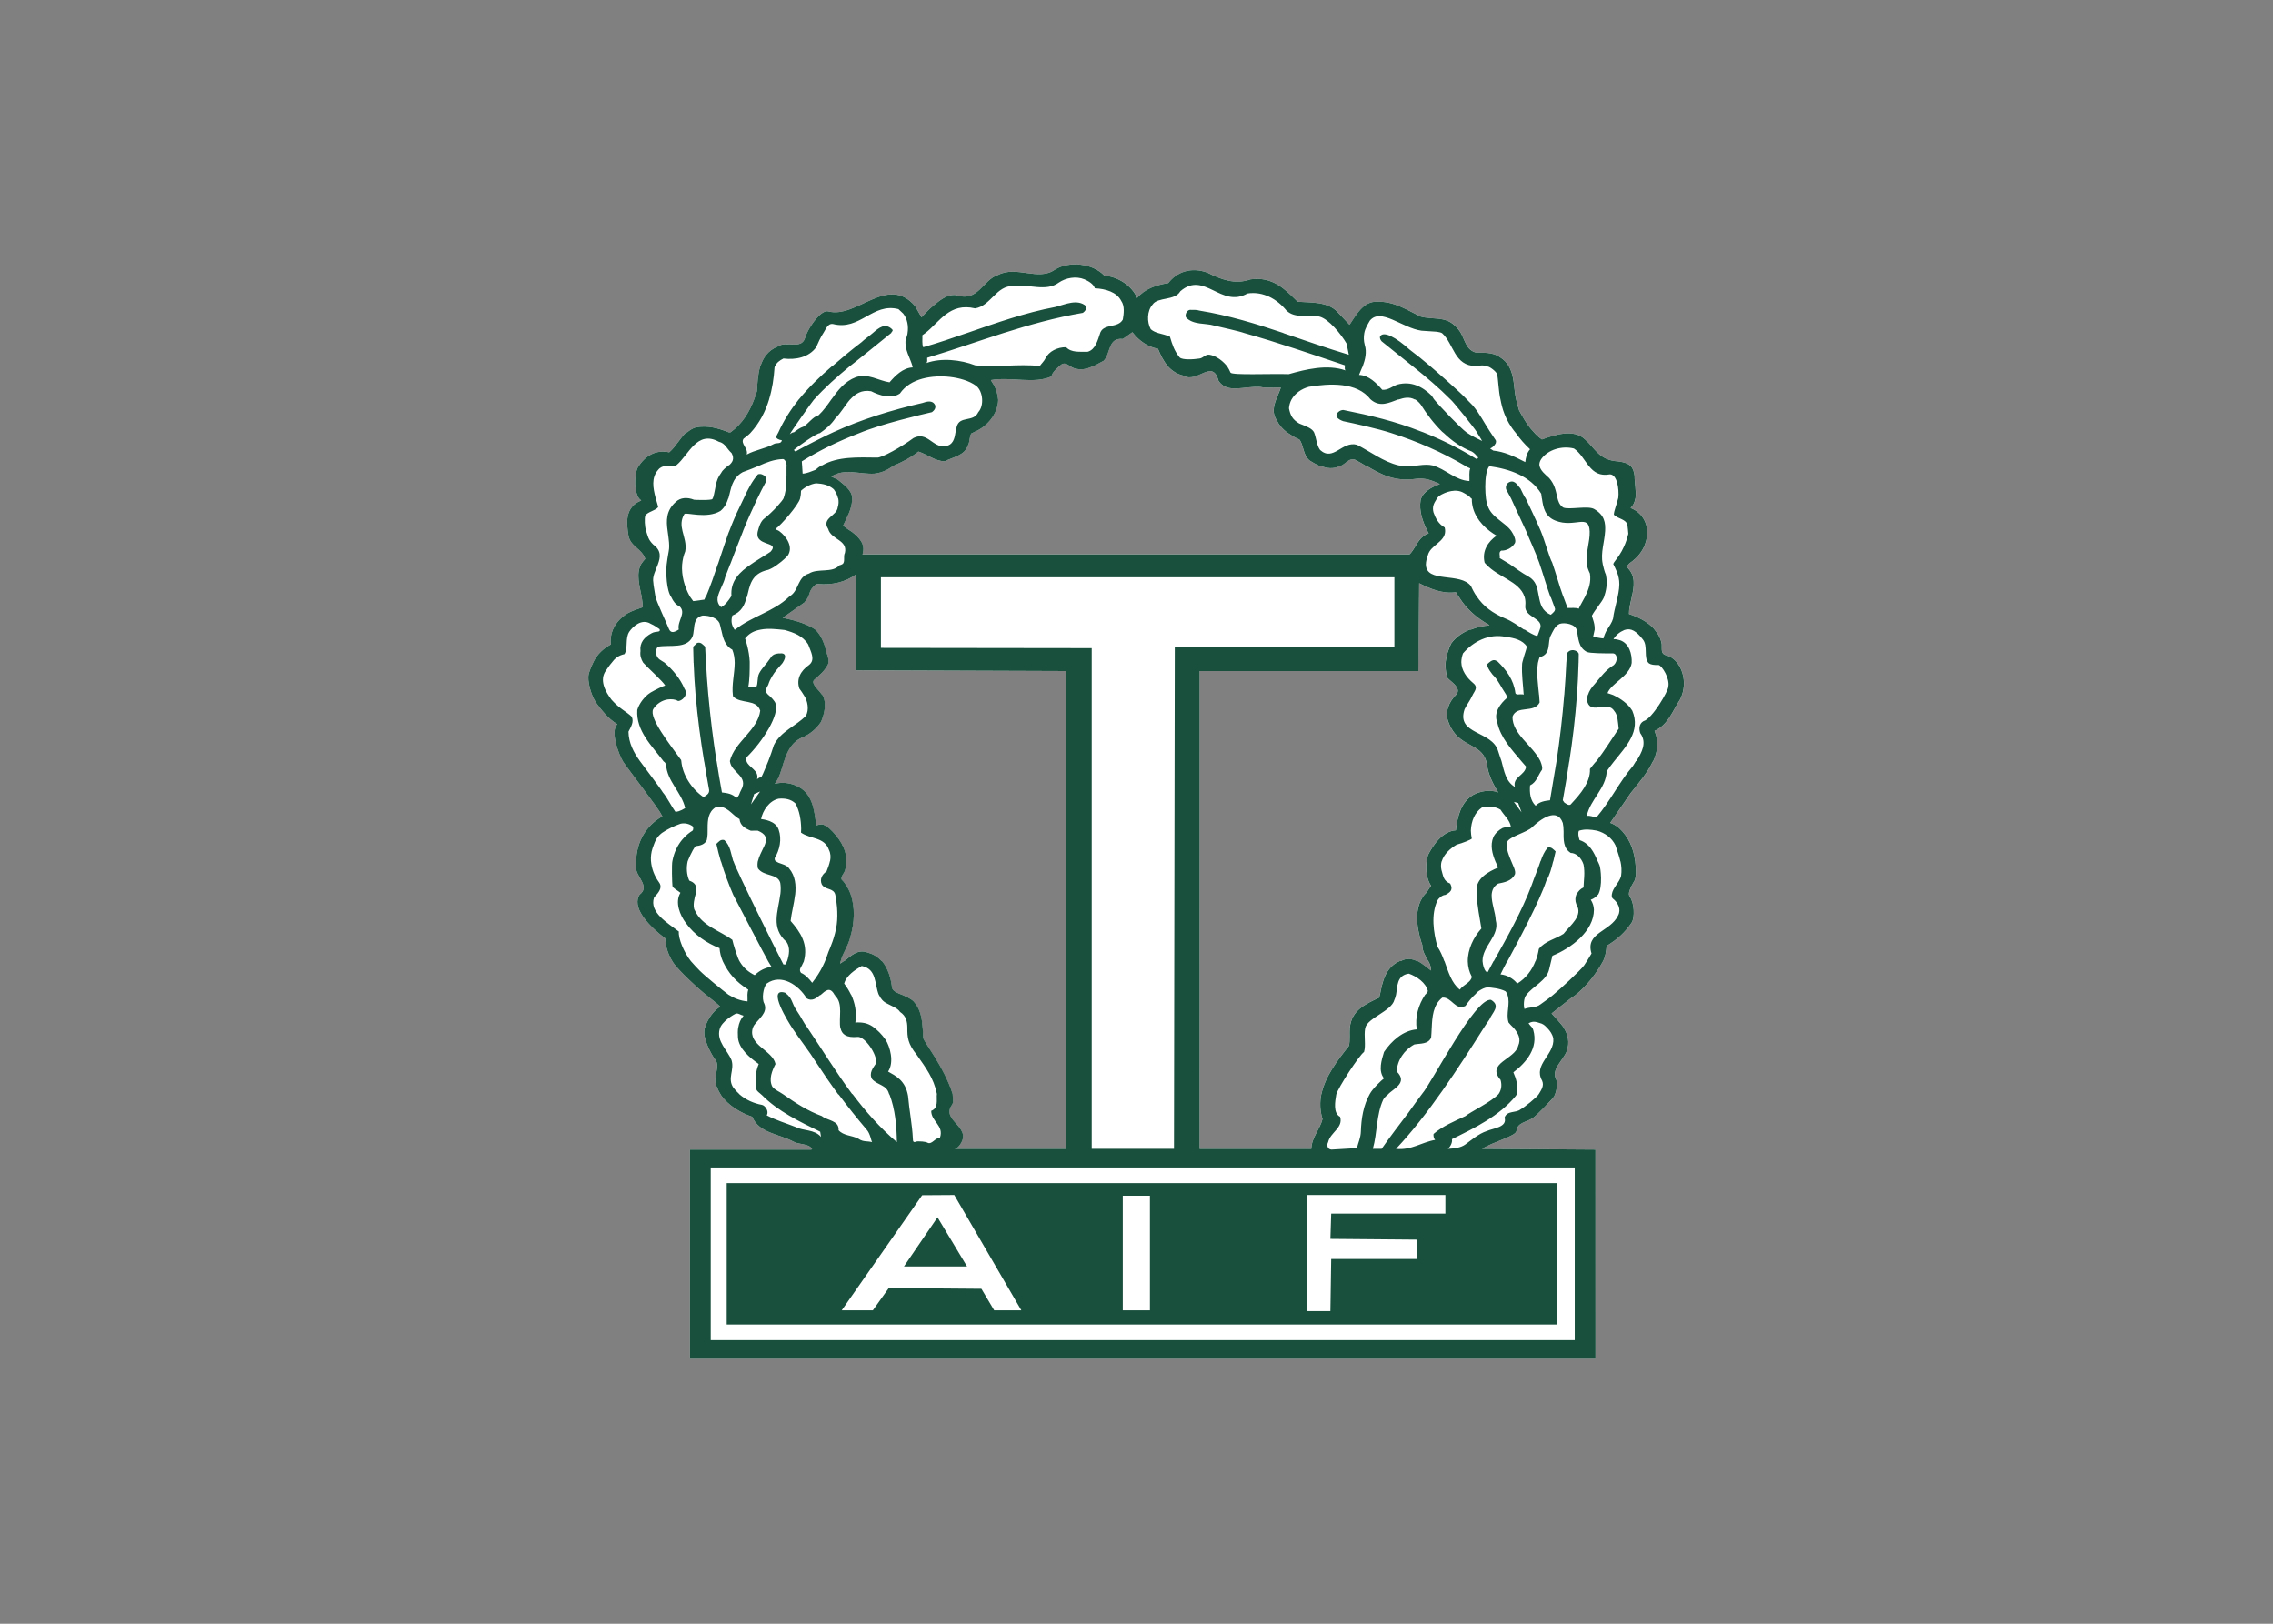 <svg clip-rule="evenodd" fill-rule="evenodd" stroke-linejoin="round" stroke-miterlimit="2" viewBox="0 0 560 400" xmlns="http://www.w3.org/2000/svg"><rect x="0" y="0" width="560" height="400" fill="#808080" stroke="none"/><g transform="matrix(1.139 0 0 1.139 -137.448 -197.919)"><path d="m352.978 230.936c-1.487.037-2.942.406-4.123 1.146-3.543 2.538-8.294-.928-12.266 1.129-3.369 1.045-4.316 6.037-9.151 4.35-1.986-.163-3.498 1.194-4.907 2.336-.863.695-1.747 1.688-2.526 2.492l-1.375-2.414c-5.965-7.003-12.643 2.797-18.828 1.122-1.447-.324-3.694 2.759-4.583 4.7-.169.37-.312.746-.429 1.11-.863 2.563-4.016.447-5.872 1.791-2.129.863-3.201 2.453-3.765 4.303h-.038c-.519 1.694-.609 3.609-.713 5.381-.189.597-.389 1.194-.616 1.784h.006c-1.013 2.668-2.48 5.192-5.102 7.1h-.377c-2.187-.87-4.608-1.576-7.184-1.057-.714.24-1.298.615-1.811 1.057h-.202c-1.357 1.265-2.218 3.05-3.685 4.322-2.843-.597-5.225.623-6.912 3.485-.565 1.558-.793 4.699.382 6.504.175.149.35.313.479.443-3.627 1.414-3.199 4.982-2.764 7.598.435 2.388 2.85 2.753 3.628 5.019-.142.142-.76.887-.883 1.114-1.175 2.174-.33 4.707.124 7.18.072.227.245 1.927.239 2.154-1.123.409-2.205.728-3.276 1.312-1.422.876-2.533 2.025-3.15 3.446l-.051.083c-.422 1.006-.59 2.098-.428 3.208-1.597.863-2.945 2.116-3.685 3.621-.311.656-1.137 2.285-1.202 3.349-.072 1.869.895 4.685 1.888 5.931.604.779 2.311 3.181 4.381 4.35-1.57 1.479.261 6.495 1.254 8.104 1.103 1.694 7.652 10.088 8.243 11.405l.246.434c-3.557 1.973-5.576 5.576-5.673 9.645-.014.688.015 1.394.072 2.095.416 1.591 2.746 3.558.779 5.109-.142.091-.306.466-.326.479-1.239 2.902 2.616 6.686 5.763 9.062.059 1.81.67 3.525 1.585 5.011.954 1.7 6.113 6.353 7.313 7.255.442.357 2.636 2.076 3.026 2.505-1.37.733-2.766 2.654-3.318 4.497-.83 2.22 1.695 6.179 1.935 6.601 1.811 1.713-.603 4.24.689 6.362.188.532.454 1.045.771 1.538l.052.102c1.532 2.252 4.322 3.894 6.776 4.712 1.427 3.511 5.79 3.713 8.815 5.323 1.291.766 3.238.363 4.14 1.609l-.168.163h-26.261v45.242h195.872v-45.242l-24.525-.163c2.375-1.532 7.346-2.751 7.43-3.868.169-1.849 2.201-1.894 3.454-2.738.792-.434 4.473-4.317 4.7-4.726.493-.98.817-2.629.479-3.583-1.253-2.246 1.468-4.158 2.247-6.196.707-1.954.244-3.636-.677-5.129-.357-.616-2.31-2.719-2.602-3.037l4.14-3.264c.214-.162.669-.41 1.032-.715 2.375-1.928 4.368-4.426 5.938-7.275.546-1.032.683-2.122.806-3.349 2.375-1.473 3.895-2.836 5.362-4.965.811-1.168.597-4.408-.351-5.673-.103-.175-.162-.349-.194-.531-.033-1.012 1.149-2.817 1.226-2.967.461-1.058.271-2.862.122-4.244h-.008c-.325-2.739-1.443-5.271-3.481-7.134-.694-.532-1.102-.804-1.901-1.102l4.408-6.418c1.688-2.123 3.635-4.376 4.79-6.822h.058c.98-2.064 1.336-4.264.336-6.652 3.018-1.376 3.928-4.422 5.525-6.81.052-.097.337-.72.37-.869 1.337-3.628-.409-7.743-3.135-8.606-1.467-.285-1.162-1.213-1.207-2.426-.169-1.208-.754-2.28-1.565-3.208l-.09-.149c-1.441-1.603-3.558-2.602-5.427-3.212-.014-1.169.292-2.304.565-3.537l.028-.097c.526-2.356.941-4.714-1.11-6.576.02-.072.637-.818.708-.818 3.674-2.544 3.679-5.737 3.79-6.476.014-2.077-1.064-4.426-3.634-5.426.597-.571.895-1.279 1.025-2.051h.028c.227-1.584-.216-3.42-.19-4.9-.26-1.778-.772-2.816-3.621-3.134-4.057-.234-4.972-2.902-7.088-4.739-2.459-2.401-6.646-.974-9.326 0-.72-.48-1.245-.966-1.881-1.726-1.396-1.421-2.506-3.564-3.064-4.563-.267-.818-.492-1.733-.706-2.609-.474-2.382-.307-4.828-1.495-6.885h.02c-.454-.779-1.09-1.481-2.025-2.052-1.427-1.058-3.613-.915-5.184-.974-2.005-.564-2.278-2.544-3.212-4.205-.351-.623-.76-1.118-1.37-1.663-2.051-1.999-4.958-1.226-7.333-1.908-2.94-1.408-5.666-3.289-9.327-3.217-3.154-.163-4.752 3.1-6.05 4.989l-2.59-2.738c-2.161-2.33-5.743-2.011-8.637-2.251-2.759-2.7-5.355-5.478-10.191-4.829-3.407 1.207-6.431-.002-9.326-1.455-3.505-1.26-6.561-.202-8.462 2.258-2.551.403-5.05 1.208-6.737 3.22-1.123-2.654-4.101-4.588-7.08-4.829-1.538-1.634-4.107-2.5-6.586-2.438zm12.627 14.673c.047.059.098.123.143.188h.006c1.298 1.668 3.256 3.038 5.379 3.395.551 1.363 1.22 2.733 2.18 3.824h-.005c.837.928 1.907 1.655 3.322 1.986 2.979 1.81 6.264-3.823 7.601 1.129 1.901 2.856 5.524 1.096 8.983 1.317 1.382.278 2.984.09 4.49.129-.253.83-.68 1.7-1.024 2.589h.005c-.564 1.512-.882 3.076.183 4.556.299.682 1.076 1.805 2.419 2.726.779.526 1.611 1.058 2.422 1.363.993 1.272.734 3.351 2.246 4.571.649.402 1.342.809 2.069 1.134h.234c1.375.558 2.842.772 4.283 0l.175-.005c1.026-.461 1.838-1.818 3.084-1.292.753.383 1.505.83 2.271 1.297h.163c3.316 1.999 6.243 3.441 10.689 2.811 2.031-.279 3.629.403 5.186 1.129-.837.344-3.474 1.2-4.161 3.401-.403 2.42.429 4.713 1.474 6.77.091.169.175.336.265.512-2.33.726-2.803 3.272-4.147 4.531h-118.315c.721-2.206-.7-3.636-2.297-4.882.02-.006-1.96-1.18-1.85-1.433.825-1.779 1.817-3.441 1.901-5.498.014-.098.02-.182.028-.273h.006l-.006-.066.006-.083h-.006c-.104-1.7-1.849-2.857-3.134-3.947l-1.383-.643c2.81-1.895 6.218-.441 9.327-.642 1.882-.215 3.126-1.024 4.074-1.68 1.901-.831 3.766-1.746 5.427-3.096 1.941.61 3.498 2.038 5.698 2.123 1.771-.941 4.277-1.227 5.011-3.427.487-.818.245-1.98.803-2.675l.17-.008c.111-.091.247-.174.409-.245 2.849-1.156 5.095-3.959 5.179-6.932-.272-2.745-1.265-3.569-1.577-4.296 4.362-.766 9.411.928 13.123-.805.047-.909 1.59-2.123 2.103-2.558.714-.5 1.361 0 2.01.428h.02c.234.149.467.286.701.358 1.473.5 2.759.187 3.953-.358h.097c.811-.37 1.592-.849 2.371-1.239 1.557-1.505.863-5.048 4.147-4.724l1.804-1.273zm-59.758 52.362v20.763l45.43.168v103.333h-24.187c.61-.038 1.122-.681 1.382-1.129 2.337-3.745-4.317-4.992-1.896-8.38.461-.681.141-1.467.141-2.375h.002c-1.921-6.043-6.447-11.477-6.362-12.165-.047-.727-.07-1.466-.122-2.193h-.014c-.149-2.076-.492-4.075-1.94-5.646-.714-.682-1.669-1.051-2.565-1.453-.681-.247-1.855-.69-2.096-1.416-.227-2.019-.823-4.244-2.173-5.834h-.078c-.739-.838-1.702-1.481-2.935-1.818-2.206-.896-3.659.637-5.172 1.825h-.104c-.253.194-.505.383-.764.545.014-.162.037-.319.07-.475h.02c.467-1.914 1.674-3.284 2.154-5.498.824-2.829 1.019-6.19.02-9.039-.487-1.415-1.466-2.792-1.92-3.13-.306-.662.474-1.324.688-1.986.201-.688.298-1.355.312-1.991h.006c.028-2.823-1.605-5.206-3.773-7.211-.014-.014-.022-.02-.037-.026-1.409-.986-1.402-.874-2.726-.569-.428-3.31-.732-7.12-4.49-8.645-1.408-.571-2.98-.721-4.485-.338.986-1.182 1.408-2.914 1.966-4.724l.038-.073c.675-2.071 1.558-4.133 3.862-5.184 1.603-.61 3.2-1.947 4.147-3.408.727-1.681 1.318-4.089.312-5.829-.091 0-.39-.467-.487-.564-.733-.909-1.868-1.877-1.375-2.636 1.493-1.318 2.2-1.881 3.018-3.315.46-.85-.144-2.221-.261-2.643-.409-1.746-1.07-3.693-2.446-4.985-2.408-1.655-5.698-2.225-7.048-2.543l4.658-3.283c.13-.189.703-.857.813-1.169.325-.584.336-1.201.725-1.74.306-.422.935-1.167 1.402-1.122 2.979.286 5.999-.365 8.29-2.098zm121.776 1.935c2.414 1.213 5.049 2.344 7.944 1.935.11.233.376.694.701 1.09 1.499 2.46 3.718 4.418 6.379 5.924l.175.17c-1.22.072-2.635.362-3.992.901h-.26c-1.61.668-3.102 1.675-4.043 3.045-.577 1.285-1.011 2.524-1.161 3.855l-.005.039c-.091 1.077-.006 2.187.304 3.349.117.616 3.48 2.252 1.896 3.855-1.499 1.506-2.507 3.803-1.553 5.99 2.051 5.452 6.991 4.218 8.146 8.431.014.214.135.63.148.727.299 2.162 1.292 4.069 2.415 5.932-1.681-.675-3.842-.299-5.355.506-2.758 1.616-3.459 4.758-3.796 7.698-2.895.162-4.965 3.213-6.048 5.374-.104.396-.189.818-.253 1.246h-.009c-.24 1.863-.042 3.921.959 5.401-.539.551-.714 1.212-1.363 1.815-3.011 3.505-1.135 9.283-.538 10.996-.022 1.37.752 2.421 1.317 3.544h.047c.292.604.525 1.238.538 1.952-.714-.467-1.713-1.427-2.882-2.037h-.175c-1.064-.513-2.258-.714-3.505-.02l-.042.009h-.209c-3.115 1.388-3.699 4.446-4.257 7.25h-.02c-.047.214-.091.428-.136.643-3.056 1.447-5.939 2.705-6.354 6.456h-.009c-.117 1.305.117 2.746-.194 3.992-2.46 3.102-5.114 6.542-5.939 10.397h-.02c-.35 1.72-.331 3.524.253 5.413-.558 2.259-2.375 3.992-2.414 6.445h-24.184v-103.33h47.326l.014-1.784h.005c.038-4.731.083-9.455.122-14.187h.006z" fill="#fff"/><g fill="#194f3d"><path d="m256.792 310.388c-.954 1.454-.215 3.473-1.039 4.848-1.376.299-2.135.993-2.778 1.876-.415.467-.973 1.292-1.194 1.623-1.564 2.077-.169 4.634 1.188 6.392 1.772 1.967 3.044 2.421 4.342 3.635.558 1.175-.221 2.272-.695 3.245.039 2.434 1.104 4.459 2.473 6.36.409.578 4.543 6.023 4.959 6.783.856.973 1.895 3.07 2.674 4.134.136.188 1.168-.104 2.161-.746-.779-3.434-3.972-5.848-4.147-9.489-.098-.143-.305-.558-.481-.558-2.602-3.466-6.023-6.614-5.737-11.183.37-1.213 1.149-2.323 2.155-3.225 0 0 .324-.305.759-.559.961-.558 2.564-1.35 3.128-1.499-.486-.889-3.881-3.933-4.77-4.945-.441-.727-.714-1.513-.578-2.493-.22-1.817.818-3.03 2.415-3.874.941-.545 1.986-.059 1.726-.87-.603-.409-1.207-.863-1.901-1.149-2.012-1.285-3.979.682-4.66 1.694m208.997 157.251h-195.874v-45.243h26.259l.169-.162c-.902-1.246-2.85-.844-4.141-1.61-3.024-1.609-7.386-1.811-8.814-5.322-2.453-.818-5.244-2.46-6.775-4.712l-.052-.103c-.318-.494-.584-1.006-.773-1.539-1.291-2.122 1.123-4.647-.688-6.36-.24-.422-2.764-4.381-1.934-6.6.552-1.844 1.947-3.765 3.317-4.498-.39-.428-2.583-2.148-3.025-2.505-1.2-.902-6.36-5.556-7.314-7.256-.915-1.487-1.525-3.2-1.584-5.011-3.147-2.375-7.003-6.159-5.763-9.06.019-.014.182-.389.325-.48 1.966-1.552-.364-3.518-.779-5.108-.059-.701-.085-1.409-.072-2.096.098-4.07 2.116-7.672 5.673-9.645l-.247-.435c-.591-1.317-7.139-9.709-8.242-11.403-.993-1.61-2.824-6.627-1.253-8.106-2.07-1.168-3.777-3.57-4.381-4.349-.993-1.246-1.96-4.063-1.889-5.932.065-1.064.89-2.693 1.201-3.349.74-1.505 2.09-2.758 3.687-3.621-.163-1.11.006-2.2.428-3.206l.052-.085c.616-1.421 1.726-2.57 3.147-3.446 1.071-.584 2.155-.902 3.278-1.311.007-.227-.169-1.928-.24-2.155-.454-2.473-1.298-5.004-.123-7.178.123-.227.739-.974.882-1.116-.779-2.265-3.193-2.629-3.628-5.017-.435-2.616-.863-6.185 2.765-7.6-.13-.13-.305-.292-.48-.442-1.175-1.804-.948-4.945-.383-6.503 1.687-2.862 4.069-4.082 6.912-3.485 1.467-1.272 2.33-3.057 3.686-4.322h.202c.512-.442 1.096-.818 1.81-1.058 2.577-.52 4.998.188 7.185 1.058h.376c2.622-1.909 4.089-4.433 5.102-7.101h-.006c.227-.59.428-1.187.616-1.784.104-1.772.195-3.687.714-5.381h.038c.565-1.85 1.636-3.44 3.764-4.303 1.857-1.343 5.011.773 5.874-1.791.117-.364.259-.74.429-1.11.889-1.94 3.134-5.023 4.582-4.699 6.185 1.675 12.863-8.126 18.828-1.123l1.376 2.415c.778-.805 1.661-1.798 2.524-2.493 1.409-1.142 2.921-2.498 4.907-2.336 4.835 1.687 5.783-3.303 9.151-4.348 3.972-2.058 8.723 1.408 12.266-1.13 3.148-1.973 8.249-1.324 10.709 1.292 2.979.24 5.958 2.174 7.081 4.829 1.687-2.012 4.186-2.817 6.737-3.22 1.901-2.459 4.958-3.517 8.463-2.258 2.895 1.454 5.919 2.661 9.326 1.454 4.836-.649 7.432 2.128 10.19 4.828 2.895.24 6.477-.078 8.638 2.252l2.59 2.739c1.298-1.888 2.895-5.153 6.049-4.991 3.66-.071 6.386 1.811 9.326 3.219 2.376.682 5.283-.09 7.334 1.909.61.545 1.019 1.038 1.37 1.661.934 1.662 1.207 3.641 3.212 4.206 1.571.058 3.758-.085 5.186.973.935.571 1.571 1.272 2.025 2.051h-.02c1.188 2.058 1.019 4.504 1.493 6.886.214.876.441 1.792.707 2.609.558 1 1.668 3.142 3.064 4.563.636.759 1.161 1.246 1.882 1.726 2.68-.973 6.866-2.401 9.326 0 2.116 1.837 3.031 4.504 7.087 4.738 2.85.318 3.362 1.357 3.622 3.135-.028 1.48.415 3.316.188 4.9h-.028c-.129.772-.428 1.48-1.025 2.051 2.57.999 3.647 3.349 3.634 5.426-.11.74-.117 3.933-3.79 6.477-.072 0-.688.746-.708.818 2.051 1.862 1.636 4.218 1.11 6.574l-.028.097c-.273 1.234-.578 2.369-.565 3.538 1.869.61 3.985 1.609 5.426 3.212l.091.149c.811.928 1.395 1.999 1.564 3.206.047 1.214-.259 2.142 1.207 2.428 2.726.863 4.472 4.978 3.135 8.606-.033.149-.318.772-.37.869-1.597 2.389-2.505 5.433-5.523 6.809.999 2.388.642 4.588-.338 6.652h-.058c-1.155 2.447-3.103 4.699-4.79 6.821l-4.407 6.419c.798.299 1.207.571 1.902 1.103 2.038 1.863 3.154 4.394 3.479 7.133h.014c.149 1.383.337 3.187-.124 4.245-.077.149-1.259 1.953-1.226 2.966.033.181.091.357.194.532.948 1.266 1.162 4.504.351 5.672-1.467 2.129-2.986 3.492-5.361 4.965-.124 1.227-.26 2.317-.805 3.349-1.571 2.849-3.563 5.348-5.939 7.276-.363.305-.817.551-1.031.714l-4.141 3.264c.292.318 2.245 2.421 2.602 3.038.922 1.492 1.383 3.173.675 5.127-.779 2.038-3.498 3.952-2.245 6.198.337.954.014 2.603-.481 3.583-.227.408-3.907 4.29-4.698 4.724-1.253.844-3.284.89-3.453 2.739-.084 1.117-5.056 2.337-7.432 3.868l24.527.163zm7.1-178.435c-.038-.597-.13-1.402-.189-1.849-.259-1.331-2.031-1.331-2.94-2.265.023-.864.565-2.012.961-3.654.214-1.902-.26-5.082-1.824-5.076-2.207.409-3.459-.474-4.504-1.759l-.078-.084c-1.006-1.279-1.843-2.849-3.186-3.745-2.551-.649-5.614.208-7.081 2.285-.325.486-.435.941-.396 1.363h.014c.149 1.109 1.304 1.999 2.109 2.745 1.162 1.363 1.389 2.603 1.727 4.082l.051.189c.156.675.39 1.518 1.24 2.089 1.194.559 5.361-.441 6.698.331 2.258 1.318 2.479 2.921 2.382 4.836h-.006c-.129 2.271-1.006 4.679-.526 6.97l.006.097c.104.474.435 1.824.682 2.285.422 1.986.037 3.569-.409 4.887-.442 1.077-2.019 2.823-2.525 3.855-.331.182.591 1.376.519 3.141-.091.429-.292 1.376-.344 1.59.87.091 1.513.28 2.246.325.033-.318.487-1.486.798-1.902.481-.779 1.039-1.531 1.279-2.395.214-2.115 1.317-5.036 1.35-7.392.033-2.025-.948-3.595-1.311-4.394l.006-.032c.155-.63 2.252-2.285 3.251-6.523m-8.36-.5c-.156-3.965-3.187-.694-7.373-2.317-2.298-.876-2.687-2.862-2.953-4.809h-.02c-.047-.35-.091-.694-.136-1.025-2.336-3.83-6.866-5.361-11.228-5.958-1.285 1.454-.928 7.619-.35 8.554.798 2.531 3.699 3.504 5.107 5.477.507.708 1.117 2.071.766 2.616-.603 1.051-1.856 1.655-2.933 1.616-.649.325-.221 1.09-.344 1.616.285.156 1.551.948 2.135 1.285 1.344.928 2.655 1.928 4.083 2.694 1.693.967 1.914 2.453 2.206 4.095l.047.201c.286 1.616.682 3.18 2.583 3.979.351-.331 1.156-.857.864-1.474-.292-.772-.572-1.551-.857-2.323h-.065c-.87-2.375-1.629-5.108-2.46-7.503-.863-2.408-1.856-4.426-2.817-6.801-.292-.721-2.297-4.855-3.258-7.049-.35-.668-.707-1.337-1.077-1.992-.175-.727.169-1.37.863-1.61 1.123-.363 1.681.883 2.246 1.447.123.247.934 2.012 1.071 2.012.422.896 2.038 4.187 3.303 7.133.902 2.155 1.882 5.841 2.486 6.867.818 2.323 1.48 4.874 2.336 7.197l.059.117c.298.837.616 1.675.934 2.505.818.04 1.727-.123 2.415.163.396-.909.869-1.597 1.311-2.486l.097-.188c.734-1.493 1.305-3.051 1.013-4.933-.338-.727-.591-1.363-.675-1.992-.305-2.363.694-4.816.623-7.113m-3.232 137.559h-186.893v37.351h186.891zm-28.699-180.44c-.149-.143-.863-.279-1.155-.318l-3.304-.221c-4.173-.584-8.82-5.069-11.176-2.167-.506.902-.999 1.642-1.194 2.68-.149.831-.142 1.694.104 2.577.487 1.544.097 3.147-.461 4.66-.058 0-.694 1.616-.779 1.81 2.116.078 3.804 1.811 5.011 3.219 1.298.117 2.207-.765 3.284-1.129 2.979-.805 5.439.441 7.425 2.414.162.26.324.513.486.76 1.188 1.48 5.816 6.302 7.016 7.159l.26.175c1.019.701 2.077 1.149 3.148 1.7-.306-.577-.636-1.045-.974-1.596l-.175-.331c-.571-.941-5.264-6.776-5.686-7.049-2.492-2.518-5.257-4.848-8.112-7.132h-.006c-2.246-1.824-4.543-3.622-6.808-5.472-.201-.298-.396-.532-.344-.98.707-1.415 3.583.24 6.386 2.772 1.545 1.155 3.077 2.394 4.569 3.673h-.005c.779.656 6.49 5.614 7.801 7.081.435.441.863.882 1.285 1.311 1.512 1.752 2.479 3.751 3.719 5.627.428.642.857 1.285 1.291 1.934.091.214.078.435 0 .649-.305.571-.739.941-1.213 1.142l.668.448c2.453.273 4.394 1.181 6.932 2.492.129-1.019.344-1.999 1.038-2.778-1.175-1.083-2.187-2.252-3.05-3.485-2.434-2.881-3.025-5.607-3.349-7.282-.428-1.765-.494-4.692-.74-5.484-.163-.558-1.603-1.648-2.038-1.648-.766-.364-1.733-.228-2.57-.104-4.693-.039-4.725-4.81-7.282-7.107m-26.572-3.596c-2.544-.525-5.14.526-7.081-1.285-2.077-2.537-5.094-4.231-8.463-3.706-5.698 3.258-9.326-4.991-14.512-.48-1.162 2.09-4.887 1.188-5.997 2.869-1.207 1.369-1.252 3.771-.396 5.341.48.416 1.045.649 1.636.831.837.26 1.726.402 2.511.785.526 1.74.915 3.025 2.103 4.491.617.572 2.953.435 4.29.228.779-.078 1.285-.974 2.155-.818 2.219.37 3.79 2.453 3.855 2.55.279.429.513.877.701 1.324.428.591 8.418.202 12.604.325 3.544-1.006 8.294-2.213 12.266-.805-.214-.201-.149-.61-.142-.869.005-.085.005-.163 0-.241-7.244-2.427-14.344-4.893-21.743-6.97-1.019-.383-5.25-1.311-6.587-1.636-1.727-.538-4.537-.084-6.043-1.771-.259-.766.318-1.565.864-1.61.688 0 1.466-.039 2.07.162 6.328 1.032 12.292 2.869 18.192 4.855h-.091c4.641 1.571 9.489 3.284 14.201 4.692l-.487-2.414c-1.162-2.012-3.881-5.367-5.906-5.848m-40.272 3.57h-.005c-.048-.065-.098-.13-.143-.188l-.266.188-1.805 1.272c-3.284-.324-2.589 3.219-4.147 4.725-.779.389-1.557.87-2.369 1.24h-.097c-1.194.545-2.479.856-3.953.357-.233-.072-.467-.208-.701-.357h-.019c-.649-.429-1.298-.929-2.012-.429-.513.435-2.058 1.649-2.103 2.557-3.713 1.733-8.762.039-13.123.805.311.727 1.304 1.551 1.577 4.297-.084 2.972-2.33 5.776-5.179 6.931-.163.072-.299.156-.409.247l-.169.006c-.558.695-.318 1.856-.805 2.674-.733 2.2-3.238 2.486-5.01 3.427-2.2-.084-3.758-1.512-5.698-2.122-1.662 1.35-3.525 2.265-5.426 3.096-.948.655-2.194 1.466-4.076 1.681-3.109.201-6.516-1.253-9.326.642l1.382.643c1.285 1.09 3.031 2.245 3.135 3.946h.005l-.005.084.005.065h-.005c-.006.091-.015.175-.023.273-.084 2.057-1.077 3.718-1.902 5.497-.11.253 1.87 1.428 1.85 1.434 1.597 1.246 3.018 2.674 2.298 4.881h118.316c1.344-1.259 1.818-3.803 4.148-4.53-.091-.176-.175-.344-.266-.513-1.045-2.058-1.876-4.349-1.474-6.769.688-2.201 3.323-3.057 4.161-3.401-1.558-.727-3.155-1.409-5.186-1.13-4.446.63-7.373-.811-10.689-2.81h-.163c-.766-.467-1.519-.915-2.271-1.298-1.247-.526-2.058.831-3.083 1.292l-.175.006c-1.441.773-2.908.558-4.284 0h-.234c-.726-.324-1.421-.733-2.07-1.136-1.512-1.22-1.253-3.297-2.246-4.569-.811-.305-1.642-.837-2.42-1.363-1.344-.921-2.123-2.044-2.421-2.725-1.065-1.48-.747-3.044-.182-4.557h-.006c.344-.889.773-1.758 1.026-2.589-1.506-.039-3.109.149-4.491-.13-3.46-.221-7.081 1.538-8.983-1.317-1.337-4.952-4.621.681-7.6-1.13-1.415-.331-2.486-1.058-3.323-1.986h.006c-.961-1.09-1.629-2.459-2.181-3.822-2.122-.357-4.082-1.727-5.38-3.395m-65.953 42.368c-1.513-2.349 1.901-2.791 2.07-4.692.208-.643.227-1.279.11-1.895h-.033c-.162-.721-.512-1.402-.941-1.993-1.038-.928-2.375-1.214-3.803-1.291-1.246.162-2.46.843-3.278 1.609 0 .578-.071 1.136-.201 1.681-.331 1.363-4.147 5.809-5.328 6.581.35.331.448.208.798.461h.006c1.648 1.207 3.076 3.485 1.869 5.283-.247.292-1.149 1.201-2.174 1.908-.643.5-1.331.915-2.051 1.188-3.778.792-3.992 3.459-4.628 5.919h-.052c-.428 1.642-1.084 3.167-3.095 3.965-.338 1.201-.182 2.045.467 3.038h.149c3.557-2.849 8.411-3.927 11.598-7.042l.448-.331c1.772-1.292 1.46-4.018 3.92-4.744 1.902-1.208 5.049-.04 6.562-1.772.298-.059.506-.156.655-.273h.065c.591-.578.078-1.648.487-2.421.649-2.855-2.986-2.823-3.622-5.179m-15.226.526c.234-.883.526-1.947 1.233-2.629 2.22-1.733 4.141-4.05 4.342-4.523.753-2.09.623-4.401.636-6.679l.023-.441c-.047-.798-.48-1.415-.857-1.363-1.888.071-3.53.727-5.146 1.454-.533.246-2.824 1.148-3.492 1.369-2.427 1.357-2.492 3.635-3.102 5.699h-.038c-.311.999-.759 1.947-1.694 2.706-2.985 1.759-7.288.24-7.775.642-.805 1.305-.701 2.493-.416 3.7.331 1.376.89 2.778.591 4.394-.37.902-.584 1.843-.662 2.79h-.006c-.181 2.402.5 4.855 1.655 6.932.189.266.604.837.74 1.032l2.415-.325c.103-.233.201-.467.298-.701h.078c.961-2.284 1.759-4.627 2.544-6.989h.02c.208-.617 2.356-7.133 2.447-7.133.655-1.727 1.389-3.498 2.213-5.153.117-.253.883-1.889.974-2.045.804-1.765 1.687-3.498 3.005-5.069.343-.149.772-.091 1.142.137.707.272.623.876.584 1.479-.649 1.188-1.259 2.395-1.837 3.609l-.097.195c-1.084 2.297-2.051 4.439-2.992 6.788h.014c-.954 2.389-1.889 4.849-2.804 7.25h-.02c-.357.941-.714 1.869-1.077 2.797-.266 1.344-1.337 2.908-1.597 4.323h-.028c-.104.792.058 1.525.759 2.148.87-.428 1.616-1.46 2.175-2.337h.064c-.317-3.348 1.798-5.315 4.31-6.989.383-.331 3.699-2.324 4.128-2.655 1.843-2.025-1.908-1.298-2.726-3.161-.136-.435-.123-.85-.023-1.252m74.06-42.9c.019-.059.047-.124.064-.182.864-1.889 3.797-.844 4.836-2.739.214-1.246.434-2.933-.344-4.024-.954-1.927-3.369-2.615-5.705-2.739-.299-.96-1.421-1.57-2.239-1.927-1.863-.766-4.069-.305-5.53.681-2.81 2.11-6.652.24-9.845.766-3.713-.162-4.881 4.31-8.295 4.829-5.517-1.311-7.671 2.94-10.754 5.341-.214.163-.429.318-.643.461.047.857-.129 1.83.176 2.603 3.193-.916 6.328-1.986 9.449-3.07h.014c6.277-2.162 12.52-4.394 19.205-5.653 1.993-.526 4.712-1.811 6.568-.163.169.643-.214 1.084-.694 1.448-5.939 1.012-11.605 2.609-17.199 4.374-5.504 1.752-10.93 3.667-16.479 5.342-.047.369.13.856-.175 1.142 3.239-1.181 7.47-.695 10.533.487 4.232.532 9.333-.364 13.993.162.306-.448 1.013-1.155 1.214-1.629.733-1.545 2.628-2.479 4.491-2.44 1.162 1.226 2.979.941 4.66.98 1.701-.474 2.168-2.519 2.7-4.05zm-41.661.006c.24-1.467-.038-3.076-.941-4.212l-1.032-.967c-5.614-1.447-8.294 4.712-14.168 3.219-1.168-.169-1.551 1.188-2.077 1.967h-.006c-.642.967-1.09 2.057-1.544 3.057-1.597 2.2-4.446 2.771-7.081 2.44-.844.422-1.538.947-1.837 1.733h-.037c-.02.058-.038.13-.052.194-.156 2.376-.5 4.693-1.175 6.88h.014c-.818 2.693-2.103 5.186-4.095 7.34-.383.416-1.149.948-1.448 1.201-.739 1.103 1.078 2.045.688 3.427 1.857-1.019 4.018-1.266 5.874-2.285.558-.324 1.597.085 1.726-.811-.603-.045-1.35-.422-1.207-.818.065-.175.338-.681.461-.895 1.149-2.564 2.667-4.933 4.439-7.159h.02c2.07-2.538 4.498-4.881 7.087-7.107h.065c2.11-1.83 4.122-3.524 6.361-5.224.642-.63 1.622-1.272 2.433-1.98 1.324-1.142 2.661-2.278 4.18-.831.357.377-.129.52-.175.805-.014.007-.023.02-.033.033h-.006c-.791.649-8.924 7.23-9.008 7.23-2.732 2.252-5.341 4.575-7.632 7.126h-.02c-.539.617-4.894 6.834-5.238 7.516.357-.208.487-.416.889-.416.656-.486 1.305-.986 2.051-1.22 1.162-.701 1.986-2.103 3.278-2.473 1.09-1.025 1.94-2.245 2.791-3.459h.014c1.395-1.94 2.804-3.836 5.289-4.783 2.72-.844 4.835.766 7.256 1.129 1.208-1.415 2.895-3.141 5.004-3.225-.014-.072-.033-.143-.052-.221h.02c-.519-1.921-1.739-3.544-1.493-5.77.131-.298.422-1.142.422-1.441m14.896 11.462c-1.597-1.207-3.849-1.746-5.673-1.973-3.796-.435-8.593.24-10.877 3.582-1.863 1.286-4.452.403-6.224-.486-2.051-.357-3.408.532-4.537 1.778h-.02c-1.123 1.298-2.025 2.96-3.186 4.069-.89 1.344-2.077 2.343-3.349 3.219-.727 0-4.933 2.992-5.634 3.648l.344.331c1.369-.811 6.873-3.609 8.275-4.212 6.075-2.765 12.558-4.777 19.191-6.289.863-.292 2.2-.74 2.765.493.175.662-.214 1.116-.694 1.486-2.434.565-11.014 2.564-15.713 4.537-4.316 1.648-8.483 3.641-12.442 6.107l.059.87h.005l.111 1.785c.993-.045 1.856-.487 2.764-.812.409-.369.851-.687 1.305-.967h.156c3.355-1.979 7.795-1.732 11.838-1.694.98.15 5.484-2.407 7.944-4.244 2.94-1.467 4.102 2.083 6.737 1.798 1.823-.214 2.109-1.636 2.323-3.018h.029c.071-.429.136-.85.24-1.227.649-2.434 3.628-.863 4.666-3.135 1.279-1.376 1.038-4.445-.402-5.646m94.912 2.907h-.11c-1.136-.629-2.291-.395-3.472 0h-.136c-1.908.688-3.855 1.72-5.809.098l-.072-.098h-.071c-2.901-3.861-9.015-3.465-13.357-2.745-1.603.448-2.985 1.409-3.738 2.745-.312.572-.507 1.214-.552 1.915.299 1.486.733 2.408 2.207 3.278 1.499.616 2.81 1.032 3.238 1.96l-.022-.052c.499 1.22.558 2.856 1.317 3.829 2.849 2.57 4.751-1.999 7.944-1.136 2.979 1.506 5.744 3.693 9.022 4.459l.454.059c1.149.142 2.453.201 3.816-.059 1.337-.169 2.207-.188 3.044 0 2.836.746 4.92 3.232 8.016 3.394.047-.928-.13-1.934.175-2.738-.292-.176-.766-.254-1.097-.559-5.037-2.972-10.365-5.289-15.921-7.067-2.894-.961-8.262-2.136-10.475-2.59-.467-.182-1.077-.422-1.408-.961-.259-.785.772-1.486 1.441-1.46 5.977 1.207 11.195 2.427 16.757 4.634l.546.195c3.998 1.596 7.853 3.505 11.539 5.789.15-.052.221-.13.344-.324-.429-.5-.818-.987-1.383-1.305-2.284-.87-4.283-2.291-6.042-3.978l-.376-.305c-1.889-1.876-3.291-3.758-4.634-5.887-.39-.5-.785-.85-1.181-1.09m-148.451 14.252c.74-.655 1.259-1.382.565-2.667-1.032-.896-1.337-2.123-2.765-2.447-4.744-2.57-6.471 2.856-9.151 5.056-.389.201-.688.214-1.051.155h-1.221c-.649.091-1.259.299-1.7.877-1.519 1.713-1.09 3.946-.552 6.029.15.629.571 1.83.552 2.051-.818.85-2.116.928-2.765 1.778-.22.584-.136 2.466.175 3.375.383 1.09.39 1.817 1.552 2.94 1.778 1.298 1.538 2.758.986 4.251l-.032.097c-.494 1.311-1.195 2.558-.954 3.83 0 .467.356 2.297.447 3.005.137.941 2.408 5.73 2.966 7.126.409.869 1.11.668 2.064.058h.033c-.403-1.856 1.687-3.556.188-5.01-.889-.37-1.408-1.136-1.804-1.993-1.071-1.447-1.188-5.309-1.013-7.048.474-3.946.851-2.765.215-7.256-.325-2.246-.357-4.42 1.745-6.283 1.032-1.012 2.545-1.058 3.972-.486.124.032 3.726.168 3.972-.163.033-.091.059-.175.091-.266h.046c.604-1.934.428-3.693 1.759-5.387.331-.662.999-1.129 1.571-1.622zm153 7.399c-.558.889-.915 1.571-.604 2.784.429 1.214 1.078 2.512 2.415 3.239.071.279.103.538.103.779v.005c.006 2.369-3.18 3.038-3.731 5.205-.286.786-.422 1.435-.435 1.973-.023 4.187 7.516 1.649 9.768 4.751.136.351.785 1.655 1.226 2.194 1.435 2.174 3.473 3.66 6.198 4.796 1.376.552 2.726 1.525 4.011 2.382h.156c.954.623 1.876 1.175 2.746 1.428.065-.188.46-1.155.532-1.428 1.116-2.57-3.414-2.518-3.128-5.173.071-.675.014-1.278-.136-1.823l-.072-.169c-1.084-3.284-5.854-4.225-8.255-6.944h-.052c-.104-.124-.202-.247-.292-.37-.604-2.512.733-4.531 2.589-5.829-.519-.298-1.019-.629-1.493-.993-2.278-1.739-3.894-4.153-3.861-6.931-.014-.039-.023-.078-.047-.117h-.084c-.344-.48-1.143-.941-1.597-1.188-1.681-1.006-3.888-.285-5.354.643-.143.11-.507.545-.604.785m-150.728 128.63c1.35 1.175 3.096 1.96 4.861 2.278.675.124 1.597 1.37 1.032 2.259 2.032 1.084 4.277 1.733 6.393 2.577 1.46.785 3.972.441 5.354 2.096l-.175-1.129c-4.407-2.162-9.144-4.394-12.656-7.977l-.091-.065c-.369-.389-1.025-.714-1.07-1.213-.344-1.792-.169-3.791.519-5.381-2.025-1.428-4.277-3.303-4.491-5.705-.052-.759-.052-1.492.047-2.193h.019c.156-.935.494-1.798 1.149-2.551-.779-.188-.954-.487-1.557-.487-.442.13-3.252 1.746-3.628 3.44-.688 2.609 1.687 4.478 2.589 6.685.649 2.155-.947 3.868.351 5.867.382.513.817.993 1.304 1.428zm9.352-.071.131.084c2.648 1.863 5.341 3.602 8.333 4.686 1.207 1.006 3.797.922 3.621 3.057 1.084 1.214 2.811 1.09 4.148 1.778.162.104.474.215.298.169.993.61 1.688.35 2.811.636-.169-.117-.383-1.869-1.208-2.739-2.102-2.479-4.108-4.997-6.022-7.561h-.078c-1.668-2.272-3.258-4.576-4.783-6.919-1.616-2.576-3.531-4.952-5.167-7.424l-.097-.15c-.565-.863-5.575-8.755-1.473-7.522 1.765 1.331 1.226 2.025 2.622 4.044.778 1.096 1.389 2.459 2.18 3.478 3.226 4.777 6.231 9.71 9.703 14.383h.078c2.784 3.705 5.873 7.243 9.599 10.41-.038-3.427-.364-7.113-1.59-10.3h-.047c-.023-.084-.059-.162-.091-.234-.52-1.875-2.415-1.752-3.628-3.096-.76-1.278.22-2.446.863-3.426.305-1.896-2.46-5.816-3.972-5.705-2.531.247-3.433-.597-3.726-1.882h-.032c-.403-2.116.649-5.309-1.078-6.938-.033-.078-.071-.15-.103-.221h-.052c-1.013-1.928-1.967-.967-3.057-.006h-.097c-.857.734-1.792 1.415-2.908.714-1.707-2.843-5.465-5.445-8.639-3.2-.739.799-1.135 3.336-.519 4.342.825 1.999-1.252 3.265-2.245 4.732-.038.097-.221.389-.266.577-1.032 3.713 4.322 4.757 4.932 7.749-.733 1.428-1.512 3.265-.688 4.894.584.74 1.499 1.058 2.246 1.59m27.116.416c.259 3.102.908 6.243 1.038 9.19 0 .746.143.954.863.642.643 0 1.727-.037 2.415.325.824.357 1.557-1.091 2.589-1.13.909-2.661-1.895-3.465-1.895-5.802 1.59-.61 1.136-2.297 1.194-3.634.195.856.006-.091.015-.13-.695-3.343-2.337-5.491-4.329-8.34-1.954-2.428-2.058-3.784-2.045-5.893-.014-1.292-.253-2.519-1.57-3.388-.552-.857-1.818-1.266-2.765-1.798-.909-.422-1.435-1.084-1.779-1.85h-.037c-.987-2.362-.403-5.646-3.713-6.295-1.505.869-3.323 2.07-3.797 3.803.572.753 1.065 1.558 1.467 2.401h.038c.857 1.844 1.233 3.888.909 6.023 1.479-.084 2.576.091 3.77.883 1.058.798 1.876 1.564 2.798 2.875.895 1.421 1.901 4.77.519 6.847 1.674.954 3.745 1.908 4.316 5.27m9.644-.441c0 .909.318 1.694-.142 2.375-2.421 3.388 4.231 4.634 1.895 8.379-.26.448-.772 1.09-1.383 1.129h24.189v-103.331l-45.431-.169v-20.762c-2.291 1.733-5.309 2.382-8.288 2.096-.467-.045-1.097.701-1.402 1.123-.389.539-.402 1.155-.727 1.739-.11.312-.681.98-.811 1.169l-4.66 3.284c1.35.318 4.641.889 7.048 2.544 1.376 1.291 2.038 3.238 2.447 4.984.117.422.721 1.792.26 2.642-.818 1.434-1.526 1.999-3.018 3.316-.494.76.642 1.727 1.376 2.635.097.098.396.565.486.565 1.006 1.739.416 4.147-.311 5.828-.948 1.46-2.544 2.797-4.147 3.407-2.304 1.052-3.187 3.116-3.862 5.186l-.038.072c-.558 1.81-.98 3.543-1.966 4.724 1.506-.383 3.076-.233 4.485.338 3.757 1.525 4.062 5.335 4.491 8.645 1.324-.305 1.317-.416 2.726.571.014.006.028.014.037.025 2.168 2.006 3.797 4.388 3.771 7.211h-.005c-.015.636-.111 1.305-.312 1.993-.214.662-.993 1.324-.688 1.986.455.337 1.435 1.713 1.921 3.128 1 2.849.805 6.211-.019 9.041-.481 2.213-1.688 3.582-2.155 5.497h-.02c-.033.156-.058.311-.072.474.26-.163.513-.351.766-.546h.104c1.512-1.187 2.966-2.719 5.173-1.823 1.233.337 2.193.98 2.933 1.817h.078c1.35 1.59 1.947 3.816 2.174 5.835.24.727 1.415 1.168 2.097 1.414.895.403 1.849.773 2.563 1.454 1.447 1.571 1.791 3.57 1.941 5.647h.014c.052.727.078 1.467.123 2.193-.084.688 4.439 6.121 6.361 12.163m30.082 11.884h17.789l.175-108.451h47.502v-15.168h-111.066v15.271l45.6.059zm23.319 0h24.182c.038-2.454 1.857-4.187 2.415-6.445-.585-1.889-.604-3.693-.253-5.413h.02c.824-3.855 3.478-7.295 5.938-10.397.311-1.246.078-2.687.195-3.992h.014c.415-3.751 3.297-5.01 6.354-6.457.047-.215.091-.429.136-.643h.02c.558-2.804 1.142-5.861 4.257-7.25h.208l.047-.014c1.246-.694 2.44-.493 3.505.02h.175c1.168.61 2.168 1.571 2.881 2.038-.014-.714-.246-1.35-.538-1.954h-.047c-.565-1.122-1.344-2.174-1.318-3.543-.597-1.714-2.473-7.49.539-10.995.649-.603.824-1.265 1.363-1.817-1-1.48-1.201-3.537-.961-5.4h.014c.065-.428.15-.85.254-1.246 1.084-2.161 3.154-5.211 6.049-5.374.337-2.94 1.038-6.081 3.796-7.697 1.513-.805 3.674-1.181 5.355-.506-1.123-1.863-2.116-3.771-2.414-5.932-.015-.098-.137-.513-.15-.727-1.155-4.212-6.094-2.979-8.145-8.431-.954-2.187.052-4.485 1.551-5.99 1.584-1.603-1.778-3.239-1.895-3.856-.311-1.161-.396-2.271-.305-3.348l.005-.04c.15-1.33.585-2.57 1.162-3.855.941-1.369 2.434-2.375 4.044-3.044h.259c1.356-.538 2.771-.83 3.991-.902l-.175-.168c-2.661-1.506-4.88-3.466-6.38-5.926-.324-.396-.59-.857-.701-1.09-2.894.409-5.529-.721-7.944-1.934l-.022 3.024h-.006c-.038 4.731-.084 9.456-.123 14.188h-.006l-.014 1.784h-47.326zm29.569-11.748c-.233 1.46-.727 4.017.831 4.816.733 2.382-2.116 3.349-2.59 5.484-.344.604-.175 1.532.688 1.61l5.53-.325c.298-1.168.818-2.252.863-3.544.084-2.888.565-5.75 1.921-8.145.578-1.129 2.557-3.005 3.089-3.394-1.298-1.59-.519-3.992 0-5.705 1.597-2.362 4.102-4.647 7.081-4.887-.409-2.668.351-5.277 1.824-7.503.123 0 .493-.616.591-.753-.383-1.81-2.46-3.219-4.141-3.796-2.668.408-2.408 2.745-2.765 4.647h-.014c-.078.369-.182.713-.331 1.025-.623 2.479-5.861 3.875-6.315 6.12-.325 1.675.194 3.68-.253 5.147-1.025.662-5.672 7.808-6.01 9.203m11.163.006c-.428.344-.792.707-1.006 1.103-1.512 3.265-1.252 7.172-2.245 10.637h1.901c1.856-2.654 3.777-5.153 5.848-7.892.876-1.278 1.999-2.758 2.92-4.017 2.071-2.33 11.417-20.84 14.895-20.308 2.201 1.311.267 2.72-.343 4.245-.176.279-.902 1.259-1.285 1.914-5.355 8.476-12.007 18.75-18.926 26.058 3.278.364 5.569-1.447 8.463-1.934-.305-.363-.389-.804-.343-1.285 1.94-1.694 4.53-2.745 6.905-3.868.954-.837 5.634-3.076 7.178-4.777.552-.824.766-1.81.422-3.05-3.193-3.628 3.07-4.407 3.804-7.34.694-1.545-.015-2.726-.916-3.836-.441-.422-.967-.98-1.161-1.227-.63-1.973.434-3.998-.221-5.932-.023 0-.195-.649-.467-.83-1.123-.617-3.258-.825-3.804-.838-.778.038-1.343.422-1.882.74-.428.247-.733.688-.746.688-.792.675-1.59 1.694-2.207 2.583-2.2 1.136-2.979-1.999-5.004-1.798-2.012 1.591-2.187 4.174-2.291 6.62h-.005c-.033.708-.059 1.389-.124 2.038-.649 1.467-2.33 1.22-3.628 1.467-2.2 1.181-3.758 3.505-3.797 5.867 2.506 2.499-.863 3.726-1.934 4.972m27.668.298c-3.582 4.355-8.898 6.932-13.818 9.346.169.526-.214 1.532-.863 2.097 1.383-.078 2.759-.215 3.797-.968 1.103-.791 2.823-2.317 4.666-2.901 1.37-.61 4.446-.804 3.797-2.901.565-1.57 2.421-.928 3.459-1.772.766-.396 3.603-2.654 3.953-3.316.5-.857 1.207-1.765.707-2.895-1.986-3.504 2.765-5.627 2.421-9.131-.194-.922-.681-1.597-1.259-2.207l-.129-.123c-.286-.312-.63-.656-1.13-.864-1.077-.324-1.713-.694-2.836-.077.13.201.552.72.772.915.117.182.208.363.26.565 1.084 3.829-1.421 6.925-4.316 9.125.636 1.428 1.039 2.92.798 4.556-.014.123-.175.383-.279.552m-177.803-100.752c-.051.526-.116 1.045-.298 1.48-1.292 2.628-4.835 1.655-7.425 2.102-.324.234-.59 1.006-.357 1.779.331.999 1 1.142 1.74 1.661 1.745 1.467 3.426 3.485 4.316 5.621 1.019 1.434-.675 2.784-1.383 2.68-.642-.37-1.376-.428-2.245-.324-1.149.168-2.428.928-3.122 2.102-.974 1.87 3.556 7.542 6.062 11.027 0 .072.005.137.005.202h.014c.254 2.985 2.233 6.042 4.816 7.801.604-.422 1.253-.682 1.207-1.525-.376-2.045-.733-4.096-1.058-6.153h-.019c-.786-4.712-1.422-9.476-1.837-14.318h-.014c-.195-2.329-.344-4.679-.429-7.054h-.014c-.039-1.162-.071-2.33-.084-3.499l.863-.811c.824-.24 1.207.364 1.726.811.046 1.084.098 2.168.156 3.246h.014c.13 2.42.305 4.822.513 7.204h.006c.434 4.822 1.025 9.586 1.771 14.298h.02c.351 2.278.734 4.536 1.149 6.782 1.123.13 2.291.298 3.109 1.187.688-.421.688-1.142 1.038-1.693 1.701-3.018-2.077-3.758-2.401-6.153h-.014c0-.059-.006-.11-.006-.163.993-4.095 6.003-6.607 6.562-10.858-.818-2.596-4.187-1.382-5.868-3.083-.014-.071-.022-.142-.032-.214h-.015c-.292-2.33.371-4.718.39-7.055-.014-.96-.143-1.914-.519-2.849-1.629-.869-2.032-2.628-2.376-4.231h-.02c-.116-.539-.22-1.052-.369-1.506-.558-1.149-2.116-1.642-3.628-1.642-1.701.344-1.798 1.772-1.934 3.148zm13.948.005c-1.194.293-2.064.831-2.843 1.798.156.442.883 2.616 1 5.024 0 1.849.005 3.751-.312 5.49h1.726c.435-.785.15-2.044.63-2.959.558-1.11 1.609-2.058 2.226-3.025.415-.434.48-1.389 2.674-1.298.642.039 1.136.559.182 2.038-.189.364-2.369 2.265-3.116 4.745-.597 1.019-.752 1.538.047 2.213.572.441 1.396 1.376 1.5 1.778.967 2.453-2.713 8.23-6.211 11.676-.117.311-.137.591-.085.844h.033c.416 1.382 2.798 1.979 2.298 3.9.298-.123.474-.461.863-.337.461-.721 1.532-3.563 1.564-3.563.441-1.136.844-2.278 1.201-3.44 1.467-3.005 4.79-4.134 6.905-6.328.786-1.233.416-3.304-.376-4.426-.311-.526-.662-1.026-1.006-1.493-.688-2.051.259-3.823 2.077-5.095 1.46-1.123.396-2.862-.175-4.452-1.162-1.869-3.096-2.551-4.998-3.096-.077-.026-.116-.026-.181-.033-1.623-.175-3.466-.389-5.05-.084zm177.065-.005h-.02c-.24-1.253-2.576-1.733-3.706-1.344-1.051.487-1.486 1.714-1.901 2.499-.779 1.201.214 4.121-2.421 4.692-.052.15-.299.838-.364 1.24-.35 2.246.02 4.641.24 6.945h.015c.052.545.091 1.083.11 1.616-1.207 2.427-4.92.486-5.874 3.076-.033 3.784 4.362 6.224 6.023 9.58.344.85.5 1.479.37 1.895-.863 1.142-1.122 2.667-2.589 3.388-.13 1.693.047 3.264 1.207 4.406.824-.889 1.986-1.058 3.109-1.187.142-.74 1.161-7.107 1.421-8.477.708-4.705 1.266-9.469 1.655-14.297h.014c.189-2.382.344-4.784.455-7.205h.014c.028-.538.052-1.083.071-1.629.098-.376.468-.7.864-.811.824-.24 1.732.338 1.726.811-.006.63-.02 1.253-.033 1.883h-.006c-.064 2.375-.181 4.724-.35 7.054h-.006c-.357 4.849-.928 9.606-1.655 14.311h-.019c-.416 2.798-.877 5.582-1.383 8.36l.344.506c.435.253 1.123.896 1.558.175 1.94-2.077 4.101-4.621 3.972-7.457.227-.273 1.083-1.422 1.414-1.694 1.753-2.278 3.226-4.66 4.803-7.016-.168-1.298-.168-2.947-.954-3.823-1.382-2.31-4.874.74-5.783-1.849-.123-.552-.097-1.091.047-1.616h.033c.26-.864.818-1.675 1.48-2.376 1.376-1.642 2.375-3.037 4.141-4.108.863-.818.818-2.415-.169-2.512-1.947 0-5.03 0-5.705-.324-1.862-1-1.797-2.986-2.141-4.712m10.293-.026c-1.051.442-1.83 1.084-2.375 1.993.636-.039.954.117 1.473.24 1.908.681 2.57 2.92 2.473 4.906-.435 2.85-4.466 4.42-5.232 6.517.377.142.76.227 1.195.402 1.629.766 3.186 1.83 4.166 3.401 1.889 4.452-1.35 7.717-3.991 11.02-.331.383-1.35 1.765-1.538 2.084-.175 3.731-3.583 6.146-4.323 9.657.779-.123 1.383.214 2.077.337 3.025-3.556 4.92-7.619 7.944-11.176.201-.331.416-.675.63-1.025h.077c1.182-1.85 2.35-3.985.851-6.036-.306-.85-.306-2.025.687-2.596 1.922-.493 5.413-6.64 5.355-7.379.448-1.798-1.344-4.608-2.071-4.771-.992.045-1.667-.078-2.083-.35-1.298-1.084-.104-3.771-1.376-5.231-1.311-1.668-2.485-2.506-3.939-1.993m-35.287 6.945c.037 1.772 1.083 3.297 2.609 4.575 1.161.961.129 1.824-.208 2.642l-.059.091c-.447 1.032-1.155 1.895-1.629 2.875-1.901 5.601 5.965 4.576 7.269 9.112.156.565.565 1.655.708 2.116.577 2.155.915 4.439 2.901 5.594-.558-2.154 2.246-2.537 2.421-4.4-.156-.201-.584-.662-.935-1.071-2.207-2.628-4.601-5.198-5.283-8.43-.909-2.227.733-4.174 2.07-5.348.085-.286-.058-.364-.168-.714-1.318-2.006-1.623-2.908-2.544-3.92-.357-.273-1.792-2.142-1.526-2.694 1.136-1.051 1.526-1.012 2.265-.519 1.837 1.798 3.44 3.901 3.81 6.802.052.207.253.22.344.298.48 0 1.175-.11 1.447.033-.129-2.181-.473-4.29-.343-6.594-.015-.182.149-.76.214-.974.285-1.136.61-1.862.818-2.81-.864-1.415-2.759-1.902-4.485-2.103-3.758-.805-7.126 1.013-9.333 3.557-.227.623-.35 1.259-.364 1.882m-136.884 62.676c.338-.818 1.428-3.22 1.791-5.907.325-2.446-.052-5.257-.311-6.412-.325-1.558-2.2-.999-2.927-2.271-.48-1.071.038-2.149 1.032-2.804.273-.701.584-1.48.746-2.272h.02c.156-.805.136-1.616-.247-2.382-.947-2.81-4.056-2.317-6.042-3.745.014-.279.022-.558.033-.837-.033-1.901-.351-3.868-1.246-5.477-.948-.896-2.201-1.149-3.628-1.019-2.025.421-3.453 2.583-3.797 4.406.539.085 3.161.357 3.797 2.278.739 2.077.22 4.433-.857 6.186-.02.246.038.441.142.597h.085c.61.675 2.226.623 2.881 1.603 1.383 1.642 1.545 3.667 1.324 5.737h-.014c-.227 1.941-.785 3.914-.967 5.64 2.122 2.44 3.888 5.01 2.849 8.775-.037.11-.253.474-.266.532-.259.707-.902 1.136-.338 1.921.948.37 1.811 1.357 2.415 2.148 1.999-2.544 2.914-4.77 3.524-6.697m-8.943 2.011c.441-1.375.707-2.914-.117-4.14-3.486-3.077-1.831-6.555-1.357-10.326h.014c.091-.811.111-1.636-.022-2.466-.565-2.064-3.544-1.318-4.835-3.135-.131-.552-.111-1.084-.006-1.61h.023c.227-.999.772-1.953 1.187-2.868 1.201-2.259.195-3.07-1.233-3.674l-1.525.006c-1.201-.493-2.298-1.123-2.427-2.518-1.681-.89-2.804-3.181-5.18-2.545-1.577 1.006-1.713 2.707-1.719 4.472h.005c.006.909.014 1.811-.188 2.629-.428.934-1.467 1.22-2.414 1.304-.805.902-1.733 3.31-1.727 3.304-.298 1.376-.22 2.829.344 4.14 1.811.662 1.688 1.831 1.344 3.096-.117.357-.701 2.486-.137 3.343 1.558 3.401 5.355 4.342 8.12 6.386.103.604 1.148 4.134 1.655 4.79.785 1.298 1.875 2.2 3.18 2.843 1.038-.993 2.245-1.61 3.628-1.818l-.689-1.129c-.85-1.499-6.75-12.792-7.58-14.415-1.013-2.362-1.915-4.764-2.642-7.236h-.033c-.369-1.247-.701-2.512-.973-3.791.513-.454.902-1.064 1.726-.817 1.337 1.233 1.422 2.953 1.908 4.504h.038c.753 2.304 9.495 19.86 10.462 21.671.13.24.253.473.37.713h.519c.084-.22.169-.46.253-.713zm-13.89.085c-.396-.915-.655-1.876-.726-2.889-2.72-1.064-5.439-2.862-7.256-5.399-1.324-1.72-2.447-4.556-1.208-6.581-.564-.494-1.642-.98-1.726-1.474-.078-.506-.195-4.783-.006-5.412.747-4.024 3.343-5.945 4.342-6.543.26-.272.182-.876-.02-.993-.733-.512-1.681-.726-2.589-.512-1.389.493-2.797 1.161-4.005 1.992-1.252.987-1.473 1.785-2.038 3.343-.292.889-.389 1.804-.337 2.713h.006c.124 1.655.753 3.264 1.707 4.575.773.974.182 1.947-.538 2.765-.208.188-.37.428-.507.578-1.083 3.232 2.992 5.51 5.368 7.353-.149 1.499 1.129 4.563 2.602 6.399.604.701 1.253 1.376 1.889 2.038 1.24 1.253 4.959 4.251 6.231 5.212 1.252.779 2.609 1.337 4.134 1.454.02-.468-.02-.967-.014-1.454.014-.383.058-.753.181-1.084-2.771-1.765-4.251-3.531-5.49-6.081m156.043-.085h.033c.837 2.304 1.493 4.699 3.317 6.166.778-1.11 2.459-1.564 2.589-2.804-.564-1.045-.831-2.154-.863-3.277-.038-2.59 1.201-5.212 2.94-7.139-.383-2.402-.889-4.771-1.012-7.276h-.006c-.014-.311-.02-.629-.02-.947-.129-2.603 2.544-4.089 4.66-4.959-.065-.156-.448-1.071-.591-1.33-.668-1.662-1.181-3.46-.441-5.257.37-.812 1.188-1.558 2.006-1.98.668-.234.999-.11 1.791-.234-.214-1.486-1.512-2.498-2.246-3.731-1.123-.675-2.635-.844-3.972-.507-1.642 1.123-2.369 3.031-2.447 5.056.015.571.085 1.149.202 1.72-.286.273-1.889.928-3.278 1.305-1.356.798-2.771 2.051-3.232 3.628h-.028c-.15.571-.169 1.181-.029 1.83.396 1.22.344 2.349 1.902 2.972.733 1.409-.098 1.928-1.058 2.441-.61 0-1.454.675-1.707 1.213-1.428 2.986-.863 6.951 0 9.982.636.948 1.084 2.025 1.486 3.129m8.269 0c.02.577.429 2.505 1.123 2.368.402-.791.824-1.583 1.265-2.375h.052c2.888-5.166 6.036-10.735 8.184-16.427.669-1.96 1.363-3.459 1.934-5.244h.038c.331-1.019.766-1.999 1.48-2.868.824-.247 1.214.363 1.733.811-.175.72-.331 1.447-.506 2.174h-.033c-.351 1.447-.721 2.927-1.48 4.186-1.383 4.29-6.244 13.409-8.444 17.459h-.047c-.493.922-.967 1.843-1.415 2.778 1.428.123 2.765.915 3.628 1.986 1.928-1.188 3.18-2.921 3.933-4.855h.033c.325-.85.558-1.739.701-2.635 1.337-1.713 3.583-2.122 5.355-3.271 1.466-1.921 4.316-3.888 2.758-6.38-.292-.74-.259-1.512.02-2.174h.058c.299-.649.824-1.175 1.48-1.473.047-1.649.35-3.096 0-4.959-.493-1.532-1.668-2.505-2.765-2.505-1.681-1.039-1.564-2.96-1.551-4.809h-.006c-.005-.578-.047-1.149-.168-1.675-1.208-3.511-4.92-.72-6.562.85-1.129 1.253-5.523 2.168-5.53 3.512-.123 1.447.416 2.641.922 3.855.357.96 1.09 2.168.805 2.92-.734 1.448-2.246 1.694-3.628 1.986-.98.585-1.337 1.448-1.396 2.434-.052 1.746.825 3.855.883 5.471.948 3.343-2.895 5.55-2.856 8.86m14.428 1.706c-.506 2.512-3.615 3.745-4.971 5.64-.578.63-.611 2.382-.383 2.986 1.077-.448 2.505-.201 3.452-.98.371-.279 2.473-1.746 2.804-2.103 1.129-.909 5.75-5.121 6.646-6.328.364-.539 1.305-2.018 1.603-2.576-1.421-4.544 4.096-4.68 5.757-8.237.701-1.298-.006-2.758-1.168-3.66-.273-.266-.215-.707-.189-.909.189-1.421 1.642-2.537 1.993-3.959.168-1.129.084-2.161-.124-3.147h-.022c-.266-1.195-.708-2.317-1.058-3.466-.792-1.649-2.291-2.713-3.998-3.187-1.493-.273-2.57-.383-3.901.006-.266.441-.136 1.252.124 2.038 2.141.681 3.121 2.661 3.894 4.504.091.149.369.805.422.941.233.461.753 4.692-.338 6.399h-.091c-.325.442-.792.805-1.467 1.052.428.655.643 1.35.688 2.129 0 4.666-4.919 8.346-8.982 9.981zm-5.991-33.904-.727-2.006-.928-.246zm-166.668-1.72 1.966-2.778-1.285.552z"/><path d="m457.5 460.234h-179.636v-30.589l179.635.001zm-24.182-23.988v-4.024h-29.882v25.117h5.004l.175-11.273h18.485v-4.187l-18.66-.162.175-5.471zm-63.909-3.862h-5.873v24.793h5.873zm-27.81 24.793-14.512-24.955-6.945.047-17.407 24.909h6.737l3.453-4.828 20.035.162 2.765 4.666zm-25.39-9.502 7.256-10.624 6.386 10.624z"/></g></g></svg>